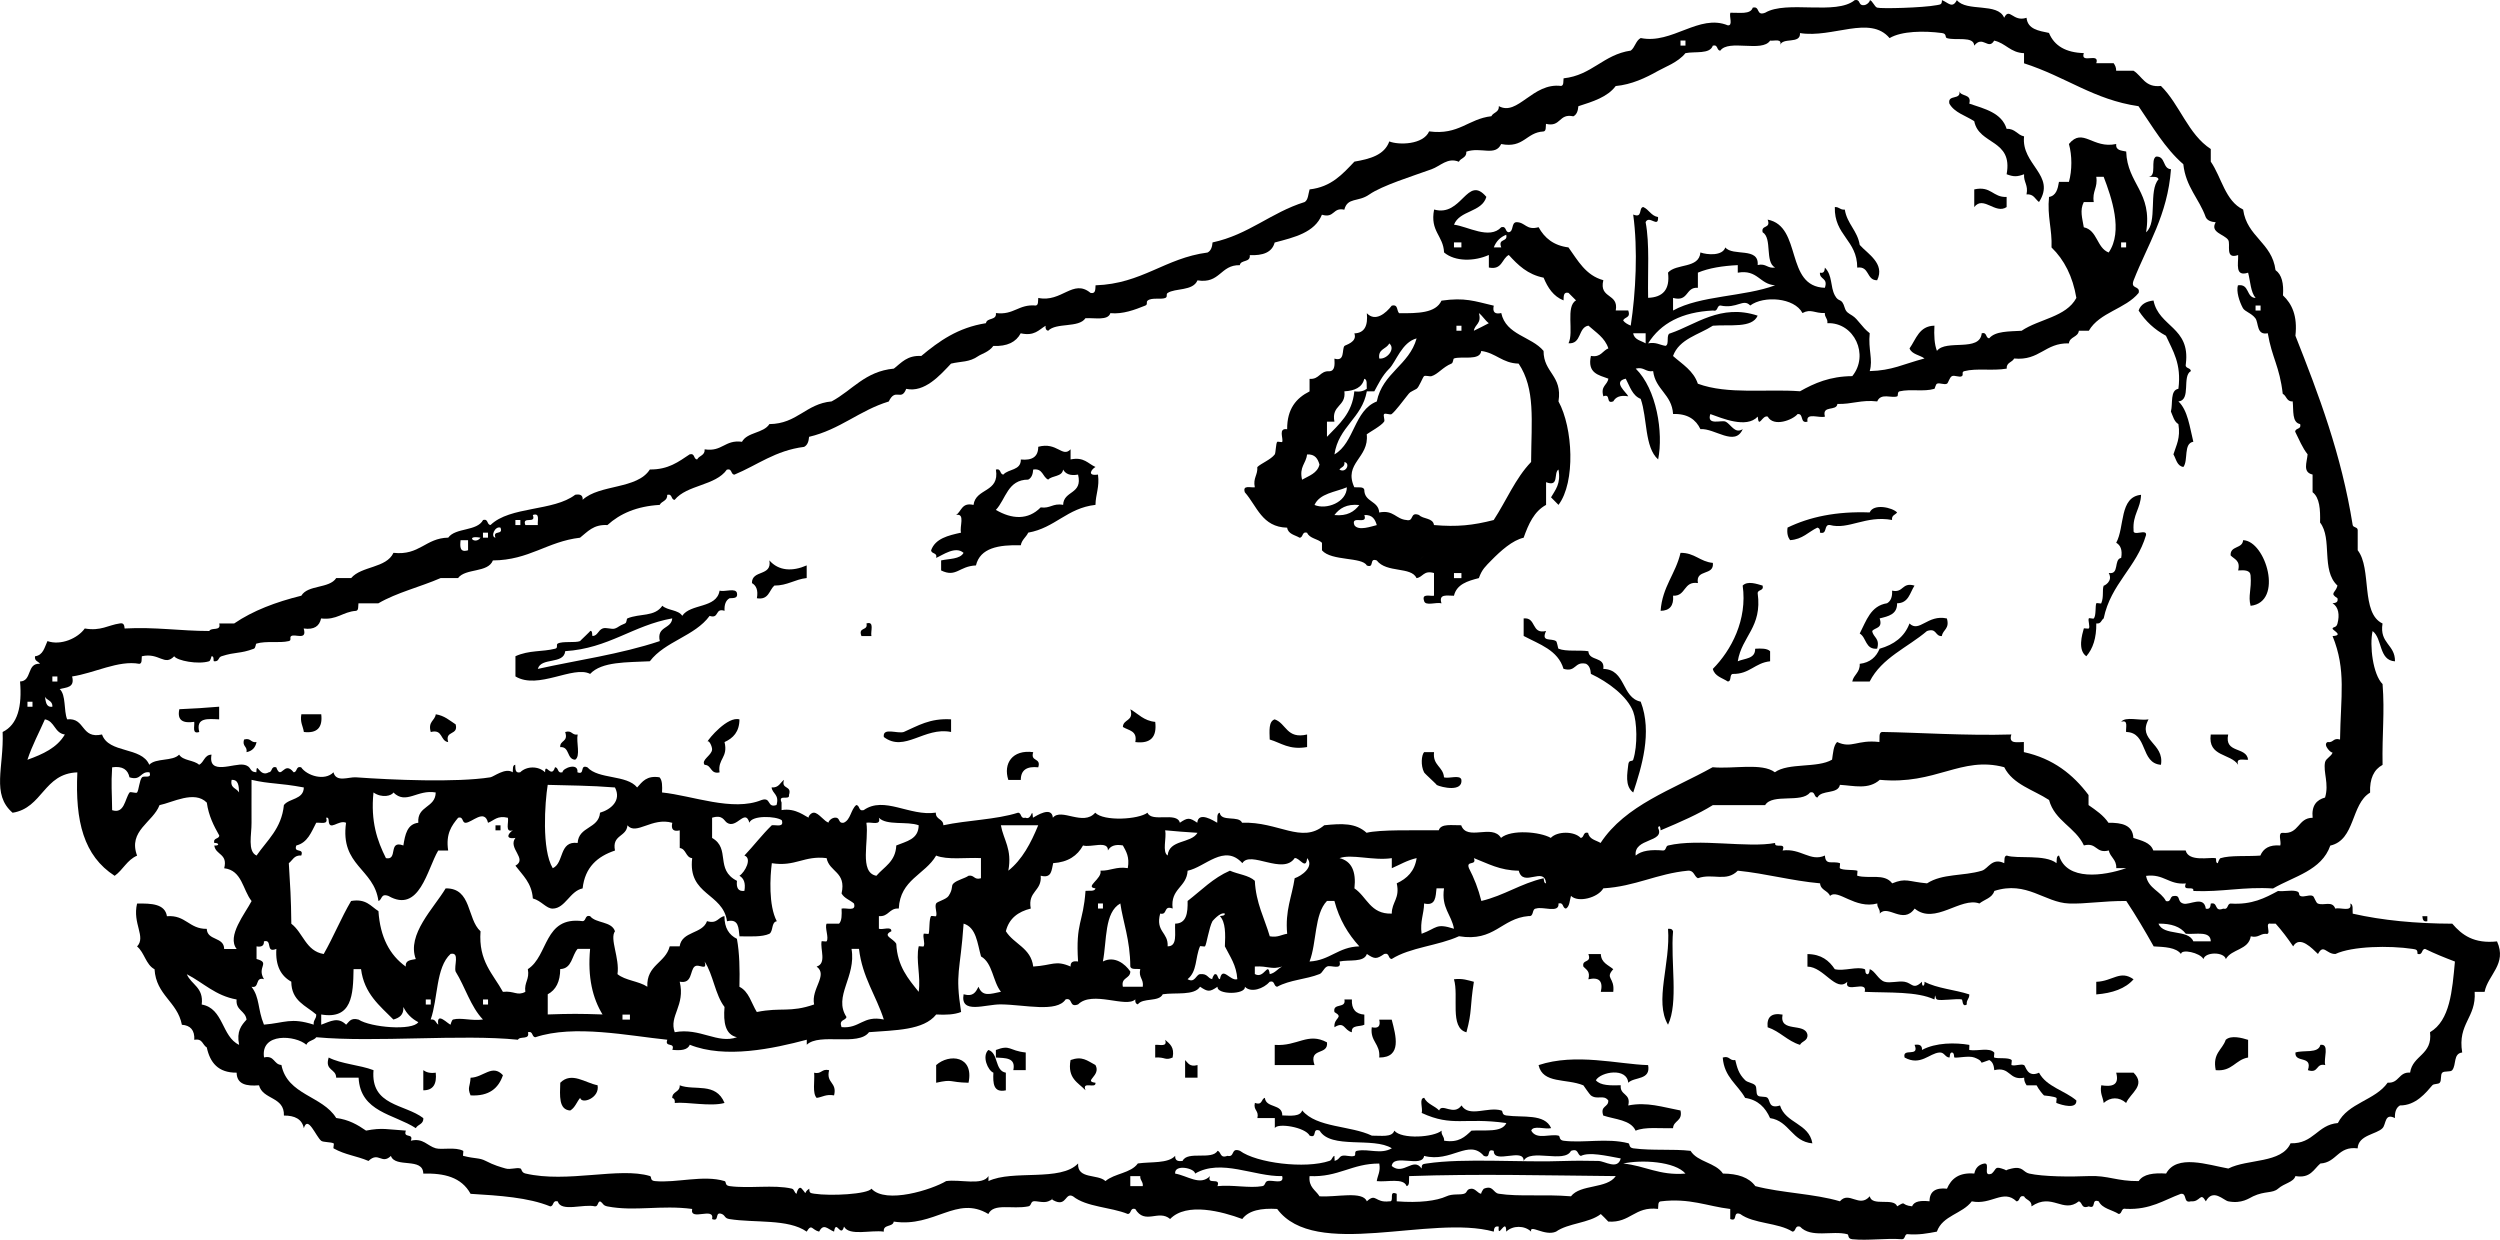 <svg xmlns="http://www.w3.org/2000/svg" viewBox="0 0 89.582 44.423" width="89.582" height="44.423"><title>elasmosaurus</title><g fill="#000" fill-rule="evenodd"><path d="M70.208 3.26c.05.22.454.082.357.453.557.188 1.162.33 1.338.904.31-.014.378.22.625.27-.11 1.02 1.16 1.39.535 2.352-.14-.102-.186-.295-.447-.273.07-.34-.108-.432-.088-.722-.253.094-.373.094-.625 0 .234-1.263-.994-1.043-1.16-1.9-.305-.202-.71-.305-.892-.632-.072-.346.43-.108.358-.453M70.743 6.787c.61-.136.662.293 1.16.27v.363c-.4.273-.837-.426-1.16 0v-.633M65.747 7.42c.16-.012.19.11.357.09.085.518.452.75.535 1.267.275.312.92.667.624 1.265-.392.006-.263-.518-.713-.453 0-.993-.83-1.147-.803-2.17M53.527 10.947c-.054.234.035.324.267.27.17.792 1.08.835 1.516 1.357-.003.788.683.875.535 1.81.518.94.616 2.892 0 3.707-.09-.088-.18-.18-.267-.27.152-.268.36-.482.267-.996-.186.113.04.643-.445.453v.814c-.428.23-.63.688-.804 1.176-.398.09-.818.465-1.16.814-.193.2-.334.315-.444.633-.404.103-.795.22-.893.632-.236.003-.56-.084-.447.272-.185-.054-.585.112-.624-.09-.09-.272.198-.16.356-.182v-.814c-.376-.107-.39.148-.625.183-.19-.422-1.074-.175-1.426-.633-.288-.112-.068.293-.357.18-.164-.313-1.27-.15-1.606-.543v-.27c-.15-.148-.446-.15-.534-.362-.197-.05-.127.172-.268.18-.168-.1-.41-.127-.446-.36-.902-.02-1.08-.773-1.516-1.267-.09-.272.2-.16.357-.18-.07-.34.11-.433.09-.724.132-.132.482-.265.624-.453.038-.05.04-.4.088-.45.02-.022.168.024.18 0 .05-.118-.156-.506.177-.453-.005-.73.325-1.117.803-1.356v-.45c.358.03.365-.295.714-.272.194-.013.19-.228.177-.453.386.12.26-.322.357-.452.03-.038.475-.136.357-.452.374-.013.49-.288.447-.723.304.322.68.004.892-.27.24-.063.17.186.266.27.658.004 1.31.003 1.517-.45.84-.12 1.176.016 1.874.18zm-.714.904c.18-.088.36-.175.535-.27-.138-.103-.22-.26-.356-.363.107.38-.145.398-.18.634zm-.625 0h.18v-.18h-.18v.18zM49.78 13.21c-.258.26-.374.523-.535.813h-.268c-.175.97-1.016 1.263-1.16 2.26.72-.414.7-1.58 1.517-1.897.207-1.026 1.16-1.297 1.427-2.26-.53.137-.736.836-.98 1.085zm-.357-.363c.28.037.596-.352.357-.542-.094.208-.41.187-.357.542zm2.676 0c-.035.013-.02.153-.09.182-.307.124-.486.383-.714.45-.062.02-.216-.036-.267 0-.046.034-.183.406-.27.454-.28.155-.206.086-.356.272-.13.162-.395.523-.535.633-.053.04-.223-.047-.27 0-.044.044.037.217 0 .27-.097.148-.523.378-.623.454.095.854-.843 1.025-.446 1.897.135.016.33-.032.358.09.002.45.51.388.535.815.518-.104.595.24.98.27.276.068.11-.31.447-.18.146.154.5.095.536.36.83.072 1.4.01 2.14-.18.45-.688.78-1.5 1.34-2.08.01-1.502.158-2.618-.447-3.525-.584-.013-.812-.384-1.34-.453-.042.366-.71.173-.98.27zm-3.926 1.176c.068.552-.475.484-.357 1.086h-.267v.543c.423-.446.906-.832.98-1.63.208.03.343-.013.447-.09-.015-.135.032-.334-.09-.36-.074.314-.347.43-.713.45zm-1.516 3.166c.247-.142.547-.228.624-.542-.06-.21-.16-.38-.446-.363-.033.33-.288.433-.178.906zm1.338-.362c.246.143.4-.235.178-.27.027.177-.12.178-.178.27zm-.893 1.267c.422.182 1.156-.093 1.16-.633-.422.176-.975.217-1.16.634zm.714.362c.46.045.712-.123.892-.36-.46-.047-.712.122-.893.36zm.714.36c.142.225.625.04.804 0-.06-.21-.16-.378-.446-.36.138.382-.496-.02-.357.36zm2.41 1.178c-.375.38.374-.38 0 0zm1.16.723h.267v-.182H52.1v.183zM78.504 13.298c-.326.18.02 1.046-.446 1.085.338.32.404.917.535 1.446-.36.056-.175.666-.356.904-.232-.036-.258-.282-.357-.453.098-.32.26-.58.178-1.084-.152-.086-.195-.284-.268-.45.074-.288-.035-.762.268-.815.117-.902-.202-1.362-.446-1.9-.407-.22-.733-.52-.98-.903.076-.223.266-.33.534-.36.19.95 1.32.95 1.16 2.26-.05.2.17.128.178.27M37.202 16.01c.68-.187.862.404 1.16.09v.363c.485-.1.622.152.892.27-.15.086-.313.335.09.272.06.452-.084.7-.09 1.086-1.02.114-1.446.825-2.41.995-.075.164-.23.25-.266.452-.793-.02-1.456.093-1.607.723-.612.027-.703.445-1.248.18v-.36c.294-.065.675-.04.804-.27-.29-.26-.748.08-.982.18.05-.202-.17-.13-.18-.273.15-.422.61-.53 1.072-.632-.064-.205.162-.705-.178-.633.198-.13.2-.46.625-.36.078-.615.943-.43.802-1.268.198-.05.128.172.268.18.18-.207.633-.14.625-.54.4.04.624-.092.624-.454zm-.357 1.176c-.744 0-.798.7-1.16 1.085.572.337 1.155.372 1.606-.09.346.05.436-.16.804-.09.018-.524.71-.365.535-1.085-.29.052-.45-.028-.536-.18-.035.265-.39.206-.535.36-.206-.094-.186-.415-.537-.36-.01.168-.06.3-.178.36zM76.72 17.73c-.015.496-.307.712-.268 1.265-.04.25.487-.07.446.18-.34 1.164-1.26 1.737-1.517 2.984-.09.058-.09.207-.265.18.007.52-.12.905-.357 1.176-.315-.217-.153-.774-.09-.995.005-.016.162.017.178 0 .056-.05-.036-.29 0-.36.014-.028.157.023.18 0 .088-.095.047-.458.09-.543.01-.023.167.023.177 0 .1-.238.026-.485.088-.633-.006.02.35-.145.18-.453.394.07.168-.49.446-.54.05-.293-.027-.456-.178-.543.31-.56.104-1.643.892-1.718M67.978 18.362c-.058.09-.205.093-.18.27-.946-.174-1.56.363-2.23.18-.233-.026-.07.353-.355.273.014-.106-.02-.16-.09-.18-.324.153-.532.423-.98.45-.076-.104-.12-.24-.09-.45.785-.38 1.74-.588 2.943-.543.14-.33.81-.178.982 0M80.377 19.356c.813.024 1.462 2.22.268 2.352-.096-.368.04-.567 0-1.085-.013-.2-.225-.196-.446-.182.09-.363-.14-.4-.27-.54-.02-.356.43-.23.447-.544M60.217 19.81c.51-.006.696.317 1.16.36.053.477-.628.207-.536.723-.526-.08-.42.48-.89.452.03.363-.125.538-.447.543.063-.87.54-1.322.714-2.08M27.568 20.08c.334.383.83.403 1.338.18v.453c-.43.047-.685.27-1.16.27-.19.17-.197.524-.625.454.053-.294-.025-.455-.177-.544-.006-.488.727-.227.625-.813M63.16 20.984c.05.2-.17.13-.178.27.17 1.227-.567 1.536-.713 2.442.246-.11.633-.08.623-.45.22-.013.43-.016.536.09v.36c-.544.055-.734.464-1.34.453-.128.02-.03.27-.178.27-.2-.13-.47-.187-.535-.45.662-.666 1.243-1.762 1.07-2.986.176-.18.51-.058.713 0M68.602 20.984c-.166.254-.21.63-.624.633.008.4-.313.466-.625.542.122.365-.16.32-.267.45.034.238.285.255.178.635-.428.04-.378-.4-.625-.543.236-.454.388-.993.98-1.085.133-.077.193-.227.18-.452.42.093.343-.315.802-.18M25.784 21.165c.184.054.586-.113.624.09.04.194-.128.172-.267.182-.132.075-.192.227-.178.45-.353-.116-.182.3-.535.182-.53.727-1.6.91-2.142 1.626-.82.043-1.72.004-2.14.453-.603-.315-1.865.582-2.676.09v-.724c.495-.224.952-.15 1.426-.27.114-.03.02-.143.09-.183.172-.095.63-.018.802-.09-.024.01.395-.374.357-.362.1-.033.062.185.09.182.185-.014.193-.203.356-.27.13-.054.316.044.447 0 .12-.04.114-.084.356-.18.077-.033.048-.165.09-.183.446-.185.97-.045 1.25-.452.185.173.575.14.713.36.3-.447 1.232-.255 1.338-.903zm-5.53 2.17c-.056.487-.867.207-.982.634 1.367-.307 2.955-.523 4.37-.997-.12-.543.416-.423.447-.814-1.416.253-2.27 1.075-3.837 1.175zM54.596 22.16c.466-.05.262.58.804.45-.192.412.183.247.357.363.04.026.068.264.088.272.28.112.744.04 1.07.09.022.37.602.175.536.634.814.02.65 1.03 1.34 1.174.424 1.098.03 2.35-.268 3.255-.314-.233-.206-.705-.178-.995.018-.202.15-.094.178-.182.164-.504.133-1.364 0-1.718-.21-.556-.903-1.068-1.517-1.356-.01-.17-.058-.303-.177-.363-.42-.093-.344.316-.804.182-.2-.672-.862-.876-1.428-1.178v-.633M69.762 22.16c.108.38-.144.397-.18.632-.252.016-.173-.306-.534-.18-.694.592-1.616.953-2.052 1.808h-.624c.05-.25.282-.317.267-.633.372-.044.59-.245.713-.542.512-.145.892-.424 1.07-.904.353.344.648-.333 1.34-.18M31.047 22.34c.3-.093.14.28.178.452h-.357c-.13-.34.245-.173.18-.45M7.853 25.324v.453c-.403-.018-.845-.075-.713.452-.27.09-.16-.203-.18-.363-.38.053-.624-.03-.534-.453.66-.03.788-.04 1.427-.09M40.503 25.414c.284.164.483.415.892.453.067.55-.17.79-.714.724.083-.414-.246-.413-.445-.542.01-.293.404-.193.268-.634M10.797 25.595h.714c.056.48-.152.69-.623.634-.03-.213-.142-.34-.09-.635M15.614 25.595c.312.047.496.222.714.362.105.41-.396.203-.268.634-.292-.035-.182-.478-.625-.36-.107-.382.145-.398.18-.635M26.497 25.777c-.003.448-.227.674-.535.814.136.56-.25.59-.178 1.086-.34.073-.275-.265-.536-.27-.135-.178.247-.332.268-.544.01-.11-.124-.394-.18-.27.06-.13.742-.937 1.16-.815M34.08 25.777v.452c-.962-.195-1.665.746-2.41.18-.053-.358.49-.107.715-.18.5-.218.935-.5 1.694-.453M45.677 25.777c.42.147.423.715 1.16.542v.45c-.646.112-.925-.148-1.34-.27-.008-.31-.045-.65.18-.723M76.006 25.867c.153-.207.68-.033.982-.09-.41.768.577.844.445 1.628-.75-.054-.46-1.16-1.248-1.176-.02-.162.09-.454-.18-.363M20.253 26.23c.252-.076.23.126.446.09-.057.274.114.778-.09.903-.31-.017-.186-.475-.535-.452-.016-.255.3-.176.178-.54M79.218 26.32h.624c-.146.69.656.42.714.903-.158.02-.447-.09-.357.182-.274-.417-1.093-.28-.982-1.086M8.745 26.5c.252-.075.232.127.447.09-.04.202-.158.322-.358.362.037-.218-.163-.196-.09-.45M37.023 26.952c-.115.358.295.184.18.543-.4-.043-.625.09-.625.452h-.447c-.19-.588.145-1.095.893-.995M51.03 26.952h.356c-.057.48.328.512.357.904.184.054.585-.11.624.09.045.44-.695.274-.892.18.068.033-.418-.396-.446-.45-.127-.245-.094-.62 0-.724M17.755 29.574h.18v.18h-.18v-.18M86.8 32.83h.178v.18c-.15.034-.168-.07-.178-.18M59.77 33.283c.105-.016.16.02.18.09-.093 1.08.2 2.555-.18 3.346-.5-.838.096-2.192 0-3.437M56.916 34.187h.446c.013.317.27.39.446.542-.31.343.06.284 0 .812h-.446c.086-.387-.063-.538-.446-.45.076-.29-.078-.344-.178-.454-.067-.278.307-.11.178-.45M64.766 34.187c.5.006.778.236.98.542.33.08.808-.11 1.072 0 .045.018-.008.154.09.18.077.02.09-.18.088-.18.188.054.316.388.536.45.198.06.48-.037.713 0 .275.046.31.305.625 0-.01.225.11.154.09 0 .45.24 1.088.283 1.605.453.01.162-.11.19-.09.362-.172.11-.14-.17-.178-.18-.15-.045-.76.06-.892 0-.074-.035-.044-.298-.09 0-.63-.295-1.613-.234-2.497-.273.115-.447-.74.087-.624-.36-.405.394-.843-.54-1.428-.544v-.45M76.452 35.09c-.293.337-.76.497-1.337.543v-.452c.594-.02.853-.435 1.337-.09M52.1 35.09c.306-.04.5.036.713.09-.15.94-.056 1.033-.267 1.81-.615-.162-.264-1.3-.447-1.9M48.174 35.814h.268c-.018.35.14.52.446.542v.363c-.156.082-.48-.005-.446.27-.29-.073-.257-.41-.625-.18-.034-.357.356-.337 0-.544-.073-.346.43-.106.357-.452M63.874 36.356c-.127.672.81.266.892.724.016.226-.2.22-.267.36-.455-.14-.714-.482-1.16-.63-.036-.368.138-.525.534-.454M49.423 36.537h.446c.148.57.377 1.36-.447 1.357.046-.498-.334-.566-.268-1.085.232.054.322-.037.268-.273M47.55 37.35c.058.483-.668.168-.447.815h-1.426v-.724c.822.06 1.182-.465 1.873-.09M80.556 37.26v.634c-.46.078-.568.51-1.16.453-.124-.608.237-.725.357-1.086.186-.178.592-.068.803 0M41.752 37.26c.157.142.343.256.267.634-.278.12-.255-.024-.625 0v-.453c.157-.02.446.093.357-.18M35.685 37.894v-.27c.533-.203.455.024 1.07.09v.633h-.445c.097-.46-.29-.43-.625-.453M68.602 37.44c.18-.03.28.02.268.183.492-.268 1.197-.268 1.695-.182.01.004-.01.18 0 .183.3.05.713-.1.892.09.017.02-.022.173 0 .18.128.052.513-.014.624.09.02.018-.02.174 0 .182.13.045.324-.057.448 0 .057.026.113.466.535.272.27.508.92.635 1.338.995.018.323-.51.17-.713.09-.022-.01.02-.163 0-.18-.055-.054-.443-.09-.446-.09-.03-.023-.184-.202-.267-.363h-.357c-.047-.074-.093-.15-.088-.273-.557.112-.485-.413-1.07-.27-.013-.17-.06-.302-.18-.363-.51.172-.068.085-.535-.09-.198-.074-.595.023-.713 0-.024-.005.007-.176-.09-.18-.09-.005-.07.18-.09.18-.158-.006-.177-.193-.356-.18-.36.024-.68.495-1.25.18-.096-.37.55.012.358-.453M83.143 37.44c.35-.053.105.5.178.725-.35-.083-.224.315-.623.182.182-.548-.48-.238-.446-.633.29-.098.822.048.893-.273"/><path d="M36.042 39.07c-.45.095-.464-.254-.446-.633-.197-.077-.42-.59-.18-.814.37.11.218.745.626.814v.632M11.778 37.894c.453.234 1.108.263 1.606.453-.11 1.287 1.124 1.21 1.784 1.718.016.226-.2.22-.268.36-.778-.506-1.99-.572-2.05-1.808h-.804c0-.33-.418-.24-.268-.723M34.705 38.798c-.732-.016-.53-.14-1.16 0v-.633c.466-.417 1.364-.34 1.16.633M39.254 38.165c.212.385-.454.576 0 .633.028.24-.5-.084-.357.27-.26-.278-.657-.418-.536-1.084.418-.15.585.016.894.18M61.734 37.894c.25-.075.23.127.445.09.07.268.11.482.356.724.084.082.276.095.357.18.076.083.016.277.09.363.067.078.282.018.356.09.1.1.033.4.445.272.198.644 1.04.633 1.16 1.357-.74-.066-.82-.8-1.516-.905-.167-.376-.428-.653-.894-.724-.267-.482-.752-.743-.802-1.446M42.465 37.984c.107.103.162.258.446.18v.453h-.445v-.633M59.057 38.165c.1.552-.488.41-.713.633-.042-.55-.975-.4-1.16-.09.163.195.526.19.892.18-.04.372.377.28.268.724.68-.134 1.222.058 1.873.18.085.39-.25.35-.268.634-.46.015-1.007-.057-1.34.09-.177-.392-.734-.4-1.16-.543-.12-.366.195-.285.18-.54-.166-.225-.393-.008-.625-.182-.04-.03-.267-.36-.267-.36-.617-.254-1.454-.047-1.606-.725 1.333-.443 2.86-.03 3.925 0M15.168 38.347c.103.075.24.12.446.09.042.405-.09.633-.446.632v-.723M18.022 38.527c-.16.47-.497.76-1.16.724-.122-.286-.018-.302 0-.633.463-.01.777-.506 1.16-.09M29.71 38.347c-.12.48.296.42.177.904-.29-.052-.415.062-.624.09-.16-.17-.065-.596-.09-.903.273.065.263-.157.536-.09M75.828 38.437h.624c.455.455-.112.727-.267 1.085-.245-.22-.56-.22-.804 0-.027-.212-.14-.34-.087-.633.386.06.658.002.535-.453M24.356 38.89c.536.203 1.293-.125 1.606.632-.498.14-1.345-.045-1.784 0 .015-.105-.02-.162-.09-.18 0-.243.282-.197.268-.453M61.287 14.835c-.145.422.392.212.536.27.195.082.337.46.624.272-.277.64-1.004-.04-1.516 0-.164-.345-.46-.56-.98-.542-.044-.71-.633-.867-.714-1.537-.282.044-.315-.163-.625-.09.75.735.997 2.293.804 3.255-.493-.434-.383-1.48-.625-2.17-.3-.117-.39-.45-.536-.724-.488.106.035.498.09.632-.29-.052-.45.028-.536.18-.288.112-.068-.292-.357-.18-.106-.38.146-.396.18-.633-.35-.13-.762-.193-.625-.815.36.064.412-.185.625-.27-.125-.386-.448-.572-.714-.815-.38.065-.235.666-.714.633.2-.4-.113-1.322.27-1.537-.09-.093-.178-.183-.27-.27-.19-.044-.17.128-.178.27-.363-.144-.565-.453-.714-.814-.573-.113-.92-.453-1.248-.814-.255.134-.233.548-.714.45v-.45c-.512.23-1.205.248-1.605-.09-.026-.608-.51-.75-.357-1.538 1 .283 1.184-1.272 1.873-.453-.164.56-.96.476-1.16.996.482.057 1.275.548 1.694.09.198-.05.127.173.268.18.183-.024.084-.336.267-.36.33-.005.353.305.802.18.213.388.54.658 1.07.724.338.47.617 1.003 1.25 1.175-.163.677.56.456.445 1.085h.447c.102.285-.14.22-.18.362.066.084.163.137.27.18.18-1.17.26-2.733.088-3.98.35.144.185-.234.357-.27.21.087.28.318.534.36.02.42-.318-.087-.446.183.15.78.07 1.798.09 2.712.514-.02.79-.28.713-.904.294-.336 1.115-.136 1.16-.722.247.088.794.13.893-.18.268.33 1.213-.025 1.16.63.31-.07.342.136.624.09-.377-.19-.093-1.05-.447-1.264-.066-.278.308-.11.18-.453 1.25.24.608 2.4 2.05 2.443.124-.366-.193-.286-.177-.542.15.034.168-.07.178-.18.28.28.186.674.357.995.152.283.235.048.357.452.046.15.132.186.268.272.205.127.336.41.624.63-.06.588.124.94 0 1.358.804-.02 1.192-.248 1.963-.453-.172-.127-.453-.145-.536-.36.237-.333.34-.803.892-.815-.018.35-.003.666.09.904.322-.426 1.54.055 1.605-.633.2-.048.128.174.268.182.218-.262.713-.243 1.16-.27.625-.423 1.597-.49 1.963-1.177-.13-.77-.434-1.367-.89-1.808.025-.66-.16-1.106-.09-1.81.253-.043.315-.282.356-.54h.357c.116-.412.116-.948 0-1.358.5-.61.85.186 1.695 0-.027.237.186.232.357.27.038 1.168.95 1.447.713 2.894.42-.357.078-1.488.446-1.898-.027-.123-.223-.076-.356-.09.306-.023.057-.606.267-.725.35-.02.226.436.535.453-.123 1.653-.84 2.704-1.338 3.98-.13.34.245.173.18.452-.472.578-1.4.692-1.786 1.356h-.357c-.03.24-.33.207-.357.453-.858-.025-1.044.63-1.962.542-.067.142-.283.136-.267.363-.52.088-1.076-.024-1.517.09-.118.03-.015.13-.09.18-.082.057-.267-.048-.356 0-.09.05-.13.248-.178.27-.096.05-.26-.043-.357 0-.047.024-.077.18-.09.183-.39.115-.844-.002-1.248.09-.098.024-.038.164-.09.182-.206.07-.582-.135-.713.18-.572-.067-.907.107-1.427.09-.027.276-.567.03-.446.454-.202.066-.695-.163-.624.18-.286.08-.122-.3-.357-.27-.173.21-.857.475-1.07.09-.2-.07-.32.45-.358 0-.402.44-1.296.05-1.695-.09zM75.025 7.24h-.357c-.15.296-.053.577 0 .904.492.103.46.738.892.904.526-.76.1-1.98-.18-2.713h-.265c.062.395-.152.51-.09.904zM53.527 8.866h.267c-.13-.342.245-.173.178-.453-.214.083-.363.234-.445.453zm-1.428 0h.267v-.18H52.1v.18zm23.906 0h.18v-.18h-.18v.18zM60.84 9.77v.543c-.453-.038-.32.518-.89.362v.452c.98-.544 2.55-.49 3.657-.904-.56-.035-.62-.577-1.338-.452V9.5c-.54.027-1.03.102-1.43.27zm0 3.98c1.066.395 2.47.18 3.66.27.514-.29 1.073-.537 1.872-.542.615-.754.076-1.933-.892-1.898.02-.17-.1-.2-.09-.363-.374.014-.498-.164-.802 0-.292-.557-1.393-.63-1.873-.27-.252-.267-.468.13-1.07 0-.14.008-.07.23-.268.18-1.107.054-1.87.455-2.32 1.176.29-.053.415.06.625.09.154-.054-.007-.428.178-.452.89-.3 1.798-1.07 3.122-.63-.2.46-1 .31-1.605.36-.51.328-1.203.47-1.428 1.085.333.295.732.524.89.994zm-1.872-1.447v-.362h-.446c.036.236.278.262.446.363z"/><path d="M89.476 33.734c.367.815-.33 1.197-.446 1.808h-.356c.06.937-.618 1.122-.447 2.172-.328.037-.202.44-.357.633-.06.077-.286.018-.357.09-.076.077-.016.278-.09.36-.05.06-.214.03-.266.092-.227.262-.59.727-1.16.722-.132.077-.19.228-.18.453-.376-.192-.31.22-.444.36-.212.226-.872.243-.892.725-.712-.09-.744.51-1.337.543-.24.207-.355.542-.892.45-.07.225-.396.252-.624.453-.195.172-.472.074-.892.272-.14.064-.405.276-.892.18-.166-.032-.545-.477-.803 0-.205-.36-.186.035-.536 0-.287.08-.122-.297-.357-.27-.61.225-1.093.578-1.962.54-.198-.048-.127.175-.268.183-.236-.152-.587-.188-.714-.452-.288-.112-.068.292-.357.18-.28.104-.216-.142-.357-.18-.568.45-.957-.328-1.695.18.015-.225-.2-.22-.267-.36-.2-.05-.127.172-.27.18-.474-.455-.902.144-1.604 0-.332.448-1.048.504-1.25 1.085-.325.06-.647.127-1.07.09-.097.023-.06.18-.178.182-.612-.043-1.225.058-1.784 0-.184-.02-.11-.164-.178-.18-.54-.14-1.298.152-1.695-.272-.2-.05-.128.173-.27.18-.51-.327-1.392-.276-1.872-.632-.29-.11-.068.294-.357.18v-.36c-.825-.097-1.448-.4-2.497-.272-.104.014-.075.165-.09.27-.843-.1-.986.508-1.783.454-.087-.093-.176-.183-.268-.27-.418.327-1.168.322-1.605.63-.404.178-.955-.285-.892 0-.235-.228-.658-.228-.893 0 .005-.542-.32.314-.267-.18-.152-.032-.17.07-.178.18-2.256-.625-6.406 1.02-7.762-.813-.57-.034-1.02.05-1.25.36-.72-.268-1.996-.61-2.586 0-.414-.356-.9.225-1.25-.36-.197-.05-.126.173-.267.18-.614-.25-1.482-.246-1.962-.632-.274-.152-.232.34-.624.18-.31-.125.065-.135-.267 0-.176.07-.433-.03-.537 0-.098.03-.062.16-.178.18-.577.114-1.237-.13-1.428.273-1.14-.685-1.925.494-3.39.272-.032.208-.39.086-.356.36-.467-.067-1.234.168-1.426-.18-.117.422-.285-.285-.357.18-.228-.088-.373-.316-.535 0-.262-.062-.263-.303-.446 0-.66-.466-1.865-.306-2.765-.45-.185-.03-.136-.113-.268-.18-.288-.113-.067.292-.356.18.098-.462-.812.098-.714-.363-1.113-.148-2.057.097-3.033-.09-.182-.036-.14-.11-.268-.182-.097.023-.06.18-.18.18-.403-.1-1.222.217-1.336-.18-.2-.05-.128.173-.27.18-.783-.32-1.817-.387-2.853-.45-.33-.6-.95-.745-1.695-.724-.006-.597-1.004-.188-1.16-.634-.333.322-.44-.17-.803.18-.45-.19-.822-.212-1.25-.45-.023-.015.026-.168 0-.18-.096-.053-.373-.036-.444-.092-.19-.15-.48-.937-.623-.452-.066-.326-.325-.455-.714-.453.024-.686-.757-.56-.892-1.084-.455.038-.797-.037-.802-.453-.662.007-.953-.362-1.07-.904-.155-.086-.147-.335-.447-.272.018-.348-.14-.52-.445-.54-.16-.834-.924-1.054-.98-1.99-.315-.165-.36-.6-.626-.816.33-.35-.172-.813 0-1.537.516-.01 1 .01 1.07.453.677-.053.792.462 1.427.453.018.433.62.276.624.722h.448c-.365-.46.305-1.273.535-1.718-.32-.4-.34-1.103-.982-1.175.137-.53-.308-.47-.355-.814.22.012.15-.11 0-.09-.05-.2.17-.13.178-.27-.195-.347-.38-.702-.446-1.178-.442-.45-1.23-.003-1.695.09-.228.613-1.138.917-.803 1.81-.358.15-.506.512-.804.723-1.11-.717-1.418-1.953-1.337-3.707-1.21.04-1.24 1.275-2.32 1.447-.77-.666-.307-1.62-.357-2.894.543-.264.7-.92.624-1.81.438-.01.23-.67.714-.633-.058-.092-.204-.093-.178-.27.294-.035.34-.32.446-.544.48.17 1.092-.104 1.337-.452.576.1.834-.12 1.25-.18.152-.033.168.07.178.18 1.103-.06 1.992.09 3.034.09.065-.143.436.022.356-.27h.536c.673-.46 1.498-.77 2.407-.995.233-.396 1.004-.248 1.25-.632h.535c.372-.436 1.26-.35 1.516-.904.937.105 1.146-.53 1.962-.544.263-.366 1.033-.22 1.25-.634.197-.05.126.174.267.18.698-.676 2.255-.485 3.033-1.083.18-.032.28.017.267.18.608-.56 1.954-.37 2.408-1.086.664.008 1.032-.28 1.428-.543.198-.048.127.174.267.183.07-.142.284-.136.268-.362.633.1.72-.354 1.338-.27.19-.35.773-.303.982-.634 1-.01 1.303-.728 2.23-.813.74-.397 1.196-1.078 2.23-1.175.27-.21.477-.482.982-.453.635-.53 1.314-1.018 2.318-1.175.033-.21.39-.087.357-.363.646.082.808-.326 1.428-.27.104-.015.075-.166.09-.272.84.175 1.247-.7 1.872-.18.19.042.17-.13.18-.272 1.67-.056 2.485-.975 4.013-1.175.12-.06.166-.194.18-.362 1.298-.28 2.093-1.072 3.3-1.447.13-.078.128-.292.177-.453.778-.086 1.182-.55 1.606-.995.56-.096 1.076-.236 1.25-.724.336.136 1.218.12 1.427-.36 1.064.144 1.4-.45 2.23-.543.068-.143.283-.135.268-.362.675.374 1.212-.852 2.23-.723.104-.015.075-.166.09-.273 1.02-.11 1.42-.85 2.408-.994.153-.115.18-.36.356-.45 1.124.233 2.09-.88 3.122-.454.193.015.04-.32.09-.453.32-.007.725.072.802-.182.275-.067.108.312.446.182.768-.457 2.54.103 3.21-.452.198-.038.13.156.27.18.18.032.3-.175.266-.18.1.016.172.244.268.27.145.043 1.623.008 2.14-.09.14-.025.177-.024.18-.18.227.09.373.317.535 0 .344.433 1.47.077 1.694.633.194-.394.315.166.802 0 .04.41.432.467.804.543.192.468.612.705 1.248.723-.136.41.583-.046.447.363h.623c.048.072.093.147.09.27h.624c.312.197.41.61.98.544.68.67.97 1.73 1.786 2.26v.452c.39.568.515 1.407 1.16 1.718.134.98 1.035 1.18 1.16 2.17.226.16.298.48.267.905.323.305.525.733.446 1.446.834 2.11 1.646 4.24 2.052 6.783.022.1.177.062.18.182v.722c.514.654.098 2.25.89 2.624-.118.723.455.746.446 1.356-.588-.035-.444-.815-.802-1.085-.115.512.01 1.557.357 1.9.08 1.042-.02 1.75 0 2.895-.31.167-.467.49-.447.994-.692.412-.526 1.696-1.426 1.898-.31.893-1.296 1.098-2.052 1.537-1.05-.07-1.83.134-2.855.09.036-.216-.406.05-.268-.27-.62.055-.78-.354-1.427-.272.083.458.53.548.714.904.198.05.127-.172.268-.18.284-.046.108.202.357.27.22.063.737-.3.802.182.15.032.167-.072.178-.183.274-.067.108.312.446.182.197.048.126-.174.267-.183.763.05 1.23-.2 1.696-.45.215.024.44-.035.625 0 .2.035.08.134.18.18.12.056.33-.065.445 0 .05.027.103.24.178.27.22.087.515-.115.625.182.184-.057.62.144.536-.183.12.03.073.228.088.363 1.068.243 2.266.355 3.568.36.346.405.774.724 1.606.634zm-8.653-23.06c-.178-.21-.185-.595-.267-.903-.48.155-.347-.31-.357-.632-.49.17-.255-.393-.358-.543-.14-.205-.662-.264-.446-.632-.166-.014-.298-.06-.357-.182-.236-.665-.716-1.08-.803-1.897-.658-.57-1.105-1.353-1.606-2.08-1.604-.233-2.576-1.044-4.102-1.537v-.363c-.49-.017-.655-.36-1.07-.45-.21.36-.407-.207-.715.18-.016-.356-.664-.17-.98-.27-.08-.028.01-.158-.18-.182-.637-.083-1.442-.075-1.873.182-.7-.834-2.045.01-3.21-.18.026.418-.648.127-.715.45.09-.272-.198-.16-.356-.18-.286.434-1.488-.06-1.786.36-.14-.007-.07-.23-.267-.18-.104.317-.638.198-.982.27-.262.33-.75.503-.98.635-.445.252-.952.49-1.518.543-.294.395-.818.556-1.338.723-.013.17-.06.302-.18.362-.528-.115-.438.4-.98.27-.014.107.015.258-.09.273-.622.03-.703.612-1.516.45-.212.452-.722.093-1.248.273.014.228-.2.22-.268.362-.404-.166-.657.154-.982.27-.662.24-1.766.58-2.23.905-.4.28-.777.09-.892.543-.42-.094-.343.316-.803.18-.26.64-.985.81-1.693.996-.094.358-.427.472-.892.452.033.276-.325.153-.357.36-.702-.017-.702.677-1.517.544-.163.392-.8.27-1.07.453-.07.047.016.14-.088.18-.15.058-.484-.024-.625.09-.073.06.02.138-.09.182-.37.148-.804.315-1.248.27-.086.276-.556.162-.893.182-.24.358-1.046.145-1.338.45-.07-.02-.105-.076-.09-.18-.244.146-.4.38-.892.27-.166.315-.485.475-.982.453-.153.217-.43.288-.535.362-.33.232-.618.183-.98.272-.392.416-.946 1.047-1.606.904-.18.464-.38-.058-.625.453-1.05.32-1.745 1.005-2.855 1.266-.013.168-.06.3-.178.36-1.033.13-1.674.654-2.498.995-.142-.01-.07-.23-.27-.18-.406.58-1.43.54-1.872 1.084-.14-.008-.07-.23-.267-.18.016.225-.2.217-.268.36-.816.048-1.42.31-1.873.723-.505-.03-.713.243-.982.453-1.174.136-1.82.805-3.122.814-.176.453-.98.272-1.25.633h-.624c-.728.317-1.57.518-2.23.904h-.713c-.015.106.014.257-.09.27-.475.033-.68.34-1.25.272-.057.272-.244.414-.623.36.135.447-.31.18-.447.272-.074.05.03.153-.09.18-.336.08-.802-.017-1.158.09-.028.01-.024.158-.09.183-.508.19-.64.102-1.16.27-.135.046-.072.195-.267.18-.04 0 .02-.193-.09-.18-.003 0-.036.166-.088.18-.394.123-1.145-.02-1.25-.18-.35.37-.534-.143-1.16 0-.013.107.017.257-.088.272-.746-.14-1.623.337-2.41.452.106.408-.208.39-.446.45.235.215.14.763.268 1.087.663-.07.483.715 1.25.542.24.69 1.418.43 1.693 1.085.232-.25.84-.115 1.07-.363.138.223.53.19.715.363.183-.086.184-.356.446-.363-.14.77.81.293 1.16.363.307.06.16.25.446.27.01-.427.11.2.445 0 .14-.007.07-.23.268-.18.186.502.268-.267.624.18.14-.007.07-.23.267-.18.208.304.847.504 1.16.18.095.375.54.163.803.18 1.3.093 3.59.192 4.817 0 .12-.017.54-.36.803-.18.013-.106-.016-.256.09-.27.007.142-.013.313.177.27.235-.23.657-.23.892 0-.002-.39.225.254.356-.18.14.007.07.23.268.18 0-.152.58-.365.535 0 .287.113.067-.292.356-.18.397.44 1.41.26 1.784.724.185-.206.342-.438.802-.364.103.107.1.32.09.543 1.087.11 2.53.696 3.568.27.353-.117.183.298.535.18.107-.38-.144-.395-.178-.63.26.02.308-.172.446-.273-.115.36.294.185.178.543.037.216-.405-.05-.266.27v.272c.514-.09.864.244.98.272-.048-.013.068-.187.18-.18.174.006.375.326.535.36-.052-.01.097-.21.266-.18.14.024.072.217.268.18.25-.108.25-.468.446-.633.14.01.07.232.268.182.738-.52 1.642.23 2.586.09-.014.256.268.212.268.452.858-.184 1.886-.198 2.676-.45.14.006.07.23.268.18.235.107.23-.435.267 0 .12-.067.674-.43.714 0 .298-.367 1.087.318 1.517-.18.306.318 1.554.245 1.873 0 .145.364 1.057-.048 1.16.36.28-.19.344-.19.624 0 .04-.427.594-.066.715 0 .015-.135-.032-.333.09-.36.046.342.684.087.8.36 1.305-.048 2.135.772 2.945.09.638-.066 1.127-.086 1.517.27.483-.12 1.71-.084 2.587-.09.076-.253.483-.172.803-.18.207.583 1.114-.062 1.427.453.366-.312 1.4-.22 1.784 0 .232-.246.84-.246 1.07 0 .14-.008.07-.23.268-.182.036.235.278.262.446.363.89-1.358 2.578-1.91 4.015-2.713.734.07 1.77-.168 2.23.18.487-.35 1.527-.14 2.05-.452.036-.236.047-.496.18-.632.53.247.71-.094 1.516 0 .015-.135-.032-.334.09-.36 1.26.018 3.03.14 4.638.09-.112.355.212.27.448.27v.362c1.05.23 1.766.802 2.318 1.538v.36c.265.185.533.365.714.634.482-.006.87.082.892.543.29.098.615.16.714.45h1.16c.104.418.87.236 1.07.274.05.01-.022.182.09.182-.02 0 .052-.17.088-.18.357-.11.93-.057 1.428-.093.106-.254.323-.395.714-.362.048-.13-.105-.467.09-.453.593.06.534-.54 1.07-.54-.045-.437.14-.642.445-.725.15-.494-.073-.913 0-1.267.03-.14.262-.233.27-.36-.006.088-.38-.264-.18-.362.216.037.194-.165.447-.09.022-1.558.227-2.49-.268-3.708.424-.02-.022-.218 0-.27.028-.076.134-.014.177-.18.08-.307.04-.592-.178-.725.107-.01.21-.028.177-.18-.3-.187-.062-.188 0-.453-.597-.55-.172-1.682-.624-2.26.013-.466-.014-.892-.268-1.086v-.633c-.363-.082-.205-.423-.178-.724-.185-.232-.306-.532-.446-.812.01-.143.228-.07.18-.272-.302-.056-.233-.487-.268-.813-.224.015-.217-.203-.357-.272-.114-.99-.386-1.286-.536-2.17-.414.082-.32-.376-.447-.54-.142-.185-.376-.235-.446-.363-.132-.243-.24-.6-.178-.814.42-.067.29.43.623.452zM60.217 1.633h.178v-.18h-.178v.18zm20.606 9.495h.18v-.18h-.18v.18zm-61.998 7.686h.447c-.02-.16.09-.452-.18-.36.133.343-.398.017-.267.36zm-.356 0h.177v-.18h-.178v.18zm-.715.453c-.11-.293.29-.07.18-.36-.2-.07-.37.33-.18.36zm-.446 0h.178v-.18h-.18v.18zm-.09 0c-.572-.105-.196.276 0 0zm-.446.45v-.36h-.268c-.025.236-.03.453.268.36zM1.876 24.42h.18v-.18h-.18v.18zm0 .904c.016-.226-.2-.22-.267-.36.036.17.032.388.266.36zm-.892 0h.18v-.18h-.18v.18zm0 1.9c.55-.197 1.063-.43 1.34-.905-.372-.047-.36-.48-.715-.543-.21.48-.454.926-.626 1.446zm63.872 1.175c-.3.39-1.346.022-1.606.45h-1.873c-.524.325-1.138.595-1.874.905.004-.095-.042-.23-.09-.09.264.537-.88.352-.802.994.208-.183.56-.22.982-.182.12 0 .082-.157.18-.18 1.108-.263 2.854.098 3.835-.09-.036.216.406-.05.267.27.653-.09.996.417 1.517.18.02.37.27.182.536.274.02.006-.018.163 0 .18.09.084.506.046.625.09.018.008-.017.176 0 .18.415.122.97-.1 1.25.273.495-.203.56-.063 1.248 0 .552-.358 1.293-.253 1.963-.453.232-.068.362-.483.804-.27.014-.108-.015-.257.09-.273.36.128 1.37-.056 1.783.272.014-.108-.016-.257.09-.273.276.916 1.595.738 2.408.452h-.357c.014-.315-.217-.384-.268-.634-.476.122-.416-.3-.892-.18-.304-.656-1.043-.873-1.248-1.628-.56-.367-1.297-.555-1.606-1.175-1.547-.413-2.447.644-4.46.452-.403.36-.918.21-1.428.18-.072.35-.667.167-.803.453-.14-.01-.07-.23-.267-.18zM4.64 27.855c-.056-.273-.243-.414-.622-.36-.04.655-.007.832 0 1.536.44.145.454-.397.623-.633.034-.045.234.042.27 0 .063-.075.085-.447.178-.544.072-.076.36.063.267-.18-.34-.045-.285.314-.714.18zm3.927.543c-.01-.232-.017-.467-.267-.453-.063.304.183.296.267.452zm.446-.18c.005.362-.007.815 0 1.264.006.417-.152 1.027.18 1.175.378-.55.894-.96.98-1.81.197-.25.704-.19.714-.63-.914-.17-1.197-.117-1.874-.273v.272zm10.794 2.892c.414-.183.214-.99.892-.904.033-.6.755-.5.802-1.085.382-.11.778-.432.535-.904-.903-.072-1.64-.07-2.41-.093-.102.63-.22 2.325.18 2.985zm-5.978-.36c.446.09.063-.663.625-.454.062-.39.135-.767.535-.814-.048-.62.614-.523.624-1.085-.657-.12-1.06.45-1.516 0-.056.116-.406.214-.714 0-.107 1.042.135 1.73.445 2.35zm-2.498-1.268c-.176.334-.307.714-.713.814-.11.293.287.07.177.36-.26-.02-.308.172-.446.274.05.837.08 1.225.09 2.17.424.322.518.98 1.16 1.085.35-.612.626-1.296.982-1.9.538-.094.703.19.98.363.06.932.405 1.578.98 1.988-.026-.238.188-.233.358-.27-.332-.88.652-1.83 1.07-2.533.94-.016.76 1.1 1.25 1.538-.08 1.077.453 1.53.802 2.17.408-.046.506.157.803 0-.047-.35.16-.44.09-.814.747-.48.565-1.9 1.962-1.72.14-.008.07-.23.268-.18.21.267.775.178.892.543-.198.268.175.964.09 1.536.277.23.765.248 1.07.452-.034-.787.65-.846.802-1.448h.356c.08-.55.818-.437.98-.903.377.11.393-.145.626-.18-.005.427.167.675.446.814.094.508.105 1.1.09 1.718.34.168.428.59.623.904.876-.177 1.184.032 2.053-.27-.116-.568.51-1.05.09-1.358.367-.11.123-.622.178-.904.004-.016.17.016.18 0 .092-.13-.076-.497 0-.633h.446c.102-.105.1-.32.09-.54.168-.042.536.122.445-.183-.143-.125-.35-.186-.445-.36.177-.783-.44-.762-.536-1.266-.812-.1-1.115.317-1.963.182-.062.472-.123 1.51.178 2.08-.204.032-.12.36-.267.45-.268.12-.683.092-1.07.09-.036-.295-.02-.642-.447-.54-.147-1.026-1.41-.922-1.248-2.26-.242-.028-.208-.333-.446-.364v-.633c-.23.054-.32-.036-.267-.27-.725-.214-1.294.463-1.607.09-.03.422-.564.33-.446.903-.628.21-1.077.598-1.16 1.357-.456.093-.622.715-1.07.724-.232.004-.406-.282-.714-.364-.04-.56-.367-.832-.624-1.174.446-.246-.286-.626 0-.995-.403.062-.24-.187-.09-.272-.3.093-.14-.28-.18-.45-.386-.092-.494.1-.712.18-.124-.52-.58-.002-.803 0-.14 0-.07-.238-.268-.18-.23.278-.448.57-.357 1.173h-.356c-.397.67-.67 2.27-1.785 1.628-.282-.103-.217.142-.358.18-.155-1.168-1.378-1.253-1.16-2.802-.27-.123-.608.337-.624-.09-.005-.055-.013-.107-.09-.09.09.27-.197.16-.356.18zm14.184.543c.676.383.094 1.133.892 1.538-.025.236.033.39.267.36.05-.292-.027-.454-.178-.542.204-.133.462-.63.178-.724.336-.354.632-.746.982-1.086.158-.02.447.092.357-.18-.214-.152-1.07-.183-1.16.09-.155-.53-.454.234-.803 0-.116-.08-.15-.296-.534-.18v.723zm5.53-.543c.1.652-.272 1.783.358 1.9.277-.323.69-.507.713-1.086.358-.15.797-.217.803-.724-.413-.154-1.15.02-1.427-.27.09.303-.278.14-.446.18zm5.085 1.718c.5-.398.81-.99 1.072-1.628h-1.338c.097.535.41.85.267 1.628zm5.71-.543c.05-.583.833-.422 1.07-.815-.574-.036-.622-.043-1.158-.09.055.276-.115.78.09.904zm-2.14-.182c.012-.374-.62-.093-.892-.18-.2.368-.54.6-1.07.634-.06.24-.043.558-.447.45.05.564-.473.545-.356 1.177-.453.112-.78.354-.892.813.287.463.9.596.98 1.265.698-.043.79-.237 1.34 0-.012-.162.088-.21.267-.18-.09-1.422.184-1.363.267-2.532.134-.016.33.033.357-.09-.41-.046.255-.346.178-.634.368.01.56-.156.98-.09.07-.404-.06-.6-.177-.814-.29-.052-.45.028-.535.18zm-7.494 2.08c-.35-.022-.357.302-.713.272v.453c.13.05.46-.106.446.09-.337.164.065.247.177.45.04.806.43 1.255.803 1.72.08-.563-.106-1.12 0-1.63.003-.014.17.02.18 0 .055-.12-.04-.32 0-.45.004-.018.17.018.177 0 .04-.106.01-.547.088-.633.02-.02.17.022.18 0 .045-.124-.063-.337 0-.453.038-.07.363-.144.446-.27.18-.273.072-.353.18-.452.13-.122.4-.174.535-.272.214-.037.193.165.445.09v-.722c-.54-.026-1.2.073-1.606-.09-.396.683-1.292.86-1.338 1.9zm10.35-1.356c-.032.602-.626.634-.537 1.357-.34-.132-.172.247-.447.18-.176.66.297.663.268 1.174.36.003.248-.47.268-.813.41-.004.455-.382.447-.813.49-.377.912-.823 1.516-1.085.29.13.676.16.893.363.04.804.345 1.337.535 1.988.29.052.415-.06.624-.09-.08-.834.172-1.334.268-1.99.25-.083.713-.416.446-.722-.036.453-.278-.03-.446 0-.415.62-1.595-.287-1.874.182-.644-.712-1.34.147-1.96.27zm5.975.633c.45.298.568.932 1.34.905 0-.42.3-.54.178-1.085.37-.17.644-.434.713-.904-.34.077-.598.236-.89.362v-.36c-.666.1-1.448-.16-1.874 0 .43.103.603.472.535 1.083zm5.89-.633c-.68-.006-1.112-.26-1.607-.45.11.29-.29.067-.178.36.184.356.338.742.445 1.175.82-.195 1.407-.624 2.23-.814.02.07.003.18.09.182-.068-.633-.82.17-.98-.453zm10.793.453c-1.038-.094-1.918-.348-2.944-.453-.414.42-.897.08-1.43.27-.14-.068-.132-.285-.355-.27-1.115.106-1.883.564-3.034.633-.19.337-.906.524-1.158.27-.05.163-.046.377-.178.454-.14-.01-.07-.232-.27-.183.037.367-.554.1-.8.182-.17.01-.063.298-.27.27-.987.083-1.218.934-2.496.723-.736.34-1.75.397-2.41.815-.14-.01-.068-.232-.267-.18-.278.19-.343.19-.623 0-.104.315-.638.196-.98.27.092.33-.31.114-.447.18-.12.058-.163.23-.268.27-.49.195-1.06.204-1.517.454-.14-.01-.07-.23-.267-.18-.222.253-.678.41-.892.18.035.293-1.016.293-.98 0-.28.19-.346.19-.626 0-.21.328-.872.2-1.338.27-.134.287-.72.115-.892.363-.07-.02-.104-.076-.09-.18-.322.32-1.54-.328-2.05.18-.338.13-.172-.25-.447-.18-.317.483-1.463.19-2.32.18-.56-.006-1.465.37-1.337-.362.364.1.44-.097.535-.27.143.37.414.26.804.18-.295-.365-.294-1.03-.714-1.266-.133-.468-.166-1.038-.624-1.176-.12 1.748-.312 1.732-.09 3.166-.234.094-.547.11-.892.09-.45.57-1.47.56-2.408.634-.38.518-1.772.012-2.23.45v-.18c-1.203.32-2.927.69-4.193.18-.076.196-.328.212-.624.183.11-.293-.29-.07-.18-.362-1.375-.14-3.343-.553-4.727-.09-.142-.008-.07-.23-.268-.18.08.29-.29.126-.357.27-2.024-.207-5.123.104-7.226-.09-.087.123-.3.117-.356.27-.382-.34-1.65-.45-1.517.454.38-.087.343.254.623.27.213 1.082 1.473 1.1 1.963 1.9.45.057.77.245 1.07.452.578-.114.775-.04 1.427 0-.11.293.29.07.178.362.442-.107.595.19.894.272.225.06.7-.056.98.09.02.01-.017.175 0 .18.45.115.567.06.804.18.315.164.536.22.714.273.177.052.382-.045.535 0 .05.014.028.146.178.18 1.5.352 3.363-.24 4.46.09.08.025-.014.164.18.182.776.075 1.737-.23 2.497 0 .074.022-.006.156.18.18.69.095 1.59-.06 2.228.09.103.025.092.176.18.182-.022 0 .063-.31.177-.18.232.26.028.156.268 0 .004.152.035.158.178.18.597.09 1.916.018 2.052-.18.514.564 2.175.03 2.676-.272.494-.073 1.303.174 1.517-.18v.18c.87-.416 2.588.03 3.212-.632-.036.577.706.368.98.632.322-.277.912-.28 1.16-.632.47-.067 1.083.01 1.338-.273-.01.163.09.212.268.18.17-.368 1.054-.015 1.25-.36.14.038.075.284.355.18.277.068.11-.312.448-.18.588.437 2.342.657 3.21.36.104-.034.088-.157.18-.18-.014.004.013.178 0 .18.17-.04.157-.145.267-.18.132-.04.318.052.446 0 .063-.025-.02-.16.09-.18.426-.085.842.14 1.25-.09-.66-.417-2.185.043-2.588-.634-.288-.112-.068.293-.357.18-.16-.308-1.157-.462-1.248-.27v-.36h-.625c.065-.278-.154-.268-.09-.544.282.103.217-.142.358-.18.04.38.63.202.624.63.307.01.64.048.714-.18.513.625 1.73.538 2.497.905.32-.006.727.073.803-.18.262.32 1.418.24 1.695 0-.02.17.1.2.09.36.528.085.75-.143.98-.36.475-.032 1.092.08 1.25-.272-1.517-.214-1.92.15-3.033-.362.05-.16-.108-.53.09-.542.104.225.375.283.534.453.107-.28.52.21.803-.18.273.444.94.033 1.427.18.073.023-.005.155.178.18.588.083 1.375-.077 1.606.453-.213.055-.647-.114-.713.09.192.346.673.103.98.18.064.018.002.16.18.182.722.09 1.558-.107 2.32.09.062.016.002.158.177.182.69.09 1.418.016 2.052.09.252.406.896.416 1.16.814.53.004.934.137 1.16.45.946.248 2.114.27 3.032.544.328-.385.693.255 1.07-.18.07.38.857.035.982.36.35-.212.104-.045.535 0 .075-.193.328-.21.624-.18 0-.36.225-.495.625-.452.152-.358.43-.588.98-.542.04-.203.16-.323.358-.36.236-.03-.083.504.268.36.17-.158.105-.26.357-.18.335.103-.037.088.356 0 .407-.094.404.13.626.18.5.112 1.484.12 2.14.09.677-.03 1.01.19 1.785.18.165-.255.54-.298.982-.27.38-.705 1.49-.313 2.23-.18.695-.353 1.908-.178 2.23-.905.83.026.954-.663 1.695-.725.357-.723 1.34-.812 1.784-1.447.416.03.39-.39.804-.36.092-.632.81-.627.714-1.448.716-.42.796-1.485.892-2.532-.368-.14-.73-.285-1.07-.453-.14.01-.07.23-.268.182-.004-.153-.035-.16-.178-.182-.84-.125-2.162-.1-2.766.182-.325.01-.425-.38-.625 0-.198-.187-.652-.684-.89-.273-.194-.287-.4-.56-.626-.813h-.178c-.243-.063.062.428-.18.363-.21-.002-.262.156-.535.09-.076.496-.688.448-.892.815-.065-.263-.737-.263-.803 0-.122-.23-.802-.373-.803-.18-.18-.24-.585-.253-.98-.274-.313-.557-.635-1.105-.982-1.627-.82-.006-1.474.113-2.052.09-.873-.033-1.518-.825-2.676-.45-.074.255-.355.302-.535.45-.67-.25-1.596.784-2.32.182-.418.588-.96-.164-1.25.18.02-.17-.1-.2-.088-.363-.802.217-1.413-.54-1.695-.27-.075-.197-.337-.2-.357-.452zm-14.184.722c-.008.385-.15.634-.09 1.086.564-.207.5-.39 1.16-.18-.09-.513-.46-.742-.357-1.448h-.268c-.035.297-.02.643-.446.542zm-4.105 2.08c.733-.04 1.028-.525 1.784-.543-.4-.438-.718-.96-.893-1.627h-.267c-.458.47-.363 1.5-.625 2.17zm-7.582-1.898h.178v-.183h-.177v.182zm1.16 2.26c-.007.265-.34.197-.268.542h.714c.042-.286-.162-.32-.09-.633-.134-.017-.33.03-.357-.092-.003-.95-.27-1.628-.357-2.26-.575.322-.48 1.32-.625 2.08.414-.212.793.08.983.36zm2.944-1.81c-.125.23-.216.85-.268.904-.02.02-.17-.022-.18 0-.178.418-.094.893-.445 1.177.26.155.302-.165.445-.18.286-.03.267.154.447.18-.03-.004.05-.174.088-.18.115-.02.084.174.18.18.086-.49.37.086.623 0-.032-.51-.267-.813-.446-1.176.022-.443.026-.87-.178-1.084.07-.02.176-.002.178-.09-.172-.07-.454.286-.445.27zm35.146.724h.625c-.005-.387-.536-.24-.893-.27-.192-.257-.53-.37-.98-.363.176.454 1.065.186 1.248.634zm-69.4.18v.454c.512.138-.005.278.266.723-.334-.096-.143.34-.447.272.302.39.214.793.446 1.357.75-.062.96-.264 1.783 0-.02-.172.1-.2.09-.364-.37-.32-.89-.484-.893-1.175-.364-.202-.575-.562-.535-1.175-.405.17-.122-.36-.446-.27.01.162-.09.21-.268.18zm11.506.09c-.215.236-.194.71-.625.725 0 .45-.155.748-.447.903v.723c.825-.028 1.138-.028 1.963 0-.35-.576-.54-1.32-.445-2.35H20.7zm9.633 2.443c-.038.142-.28.077-.178.362.66.064.763-.433 1.516-.273-.277-.863-.77-1.51-.89-2.532h-.268c.177 1.007-.664 1.698-.18 2.442zm-14.898.09c.176-.027.177.123.27.182-.073-.5.368.004.444 0-.004 0 .038-.168.088-.183.296-.077.662.058 1.07 0-.44-.456-.636-1.163-.98-1.718-.066-.206.16-.706-.18-.633-.533.483-.447 1.594-.713 2.35zm9.456-1.9c-.174.153-.076.63-.534.544.208.86-.393 1.227-.178 1.81.91-.17 1.533.433 2.23.18-.416-.09-.494-.523-.446-1.084-.338-.44-.404-1.16-.714-1.628.112.37-.214.056-.357.18zm20.608.272c.2-.038.284-.195.446-.272-.388.124-.497-.028-.98 0v.27c.34.195.47-.474.534 0zM11.51 36.355v.363c.34-.124.6-.29.893 0 .107-.104.162-.26.446-.183.435.283 1.934.407 2.14.092-.238-.123-.417-.303-.535-.544.017.29-.15.39-.357.45-.49-.496-1.048-.926-1.16-1.807h-.268c-.014.92-.053 1.814-1.16 1.626zm-4.282-.36c.788.136.71 1.15 1.34 1.445-.098-.488.08-.7.266-.903-.036-.324-.393-.324-.356-.723-.76-.135-1.19-.6-1.784-.905.16.38.61.467.534 1.085zm8.03 0h.177v-.182h-.178v.18zm2.05 0h.18v-.182h-.18v.18zm4.997.54h.267v-.18h-.267v.18zm34.343 4.884c-.14-.038-.075-.284-.356-.18-.23.46-1.466-.1-1.696.36.013-.493-1.08.133-1.07-.36-.288-.112-.068.292-.356.18-.534-.625-1.17.253-2.14 0-.07.443-1.11-.097-1.16.363.42.352.775-.34 1.07.09.003-.153.034-.16.178-.18 1.36-.205 3.386-.028 4.996-.092.385-.013.792-.005 1.16 0 .238.006.69.333.802-.09-.53-.097-1.132-.24-1.428-.09zm3.747.634c-.374-.437-1.58-.507-2.23-.36.785.077 1.29.438 2.23.36zm-13.47.09c-.04.403.22.5.357.724.593.043 1.55-.204 1.695.18.34-.315.28.063.803 0 .214.036-.05-.412.268-.27v.27c.81.063 1.425-.017 1.784-.18.215-.1.467-.044.624-.09.145-.044.07-.17.267-.182.148-.01.24.182.357.18-.032 0 .07-.172.09-.18.34-.138.327.15.535.18.72.113 1.604.012 2.587.092.34-.44 1.29-.26 1.605-.724-2.604-.024-4.936-.086-7.404 0-.015.135.032.333-.09.36-.11-.307-.694-.138-1.07-.18.03-.212.142-.34.09-.63-.983-.004-1.467.5-2.498.45zm-4.103-.09c0-.19-.747-.355-.714 0 .437.072.897.452 1.25.09-.132.345.398.018.267.36.528-.058 1.146.082 1.605 0 .116-.018.083-.144.178-.18.177-.062.622.146.536-.18-1 .024-2.19-.638-3.122-.09zm-2.32.45h.447c.018-.17-.102-.197-.09-.36h-.357v.36z"/><path d="M21.413 38.89c.085.453-.568.69-.625.45-.123.147-.184.356-.357.453-.416-.03-.37-.528-.355-.995.405-.407.896.007 1.338.09"/></g></svg>